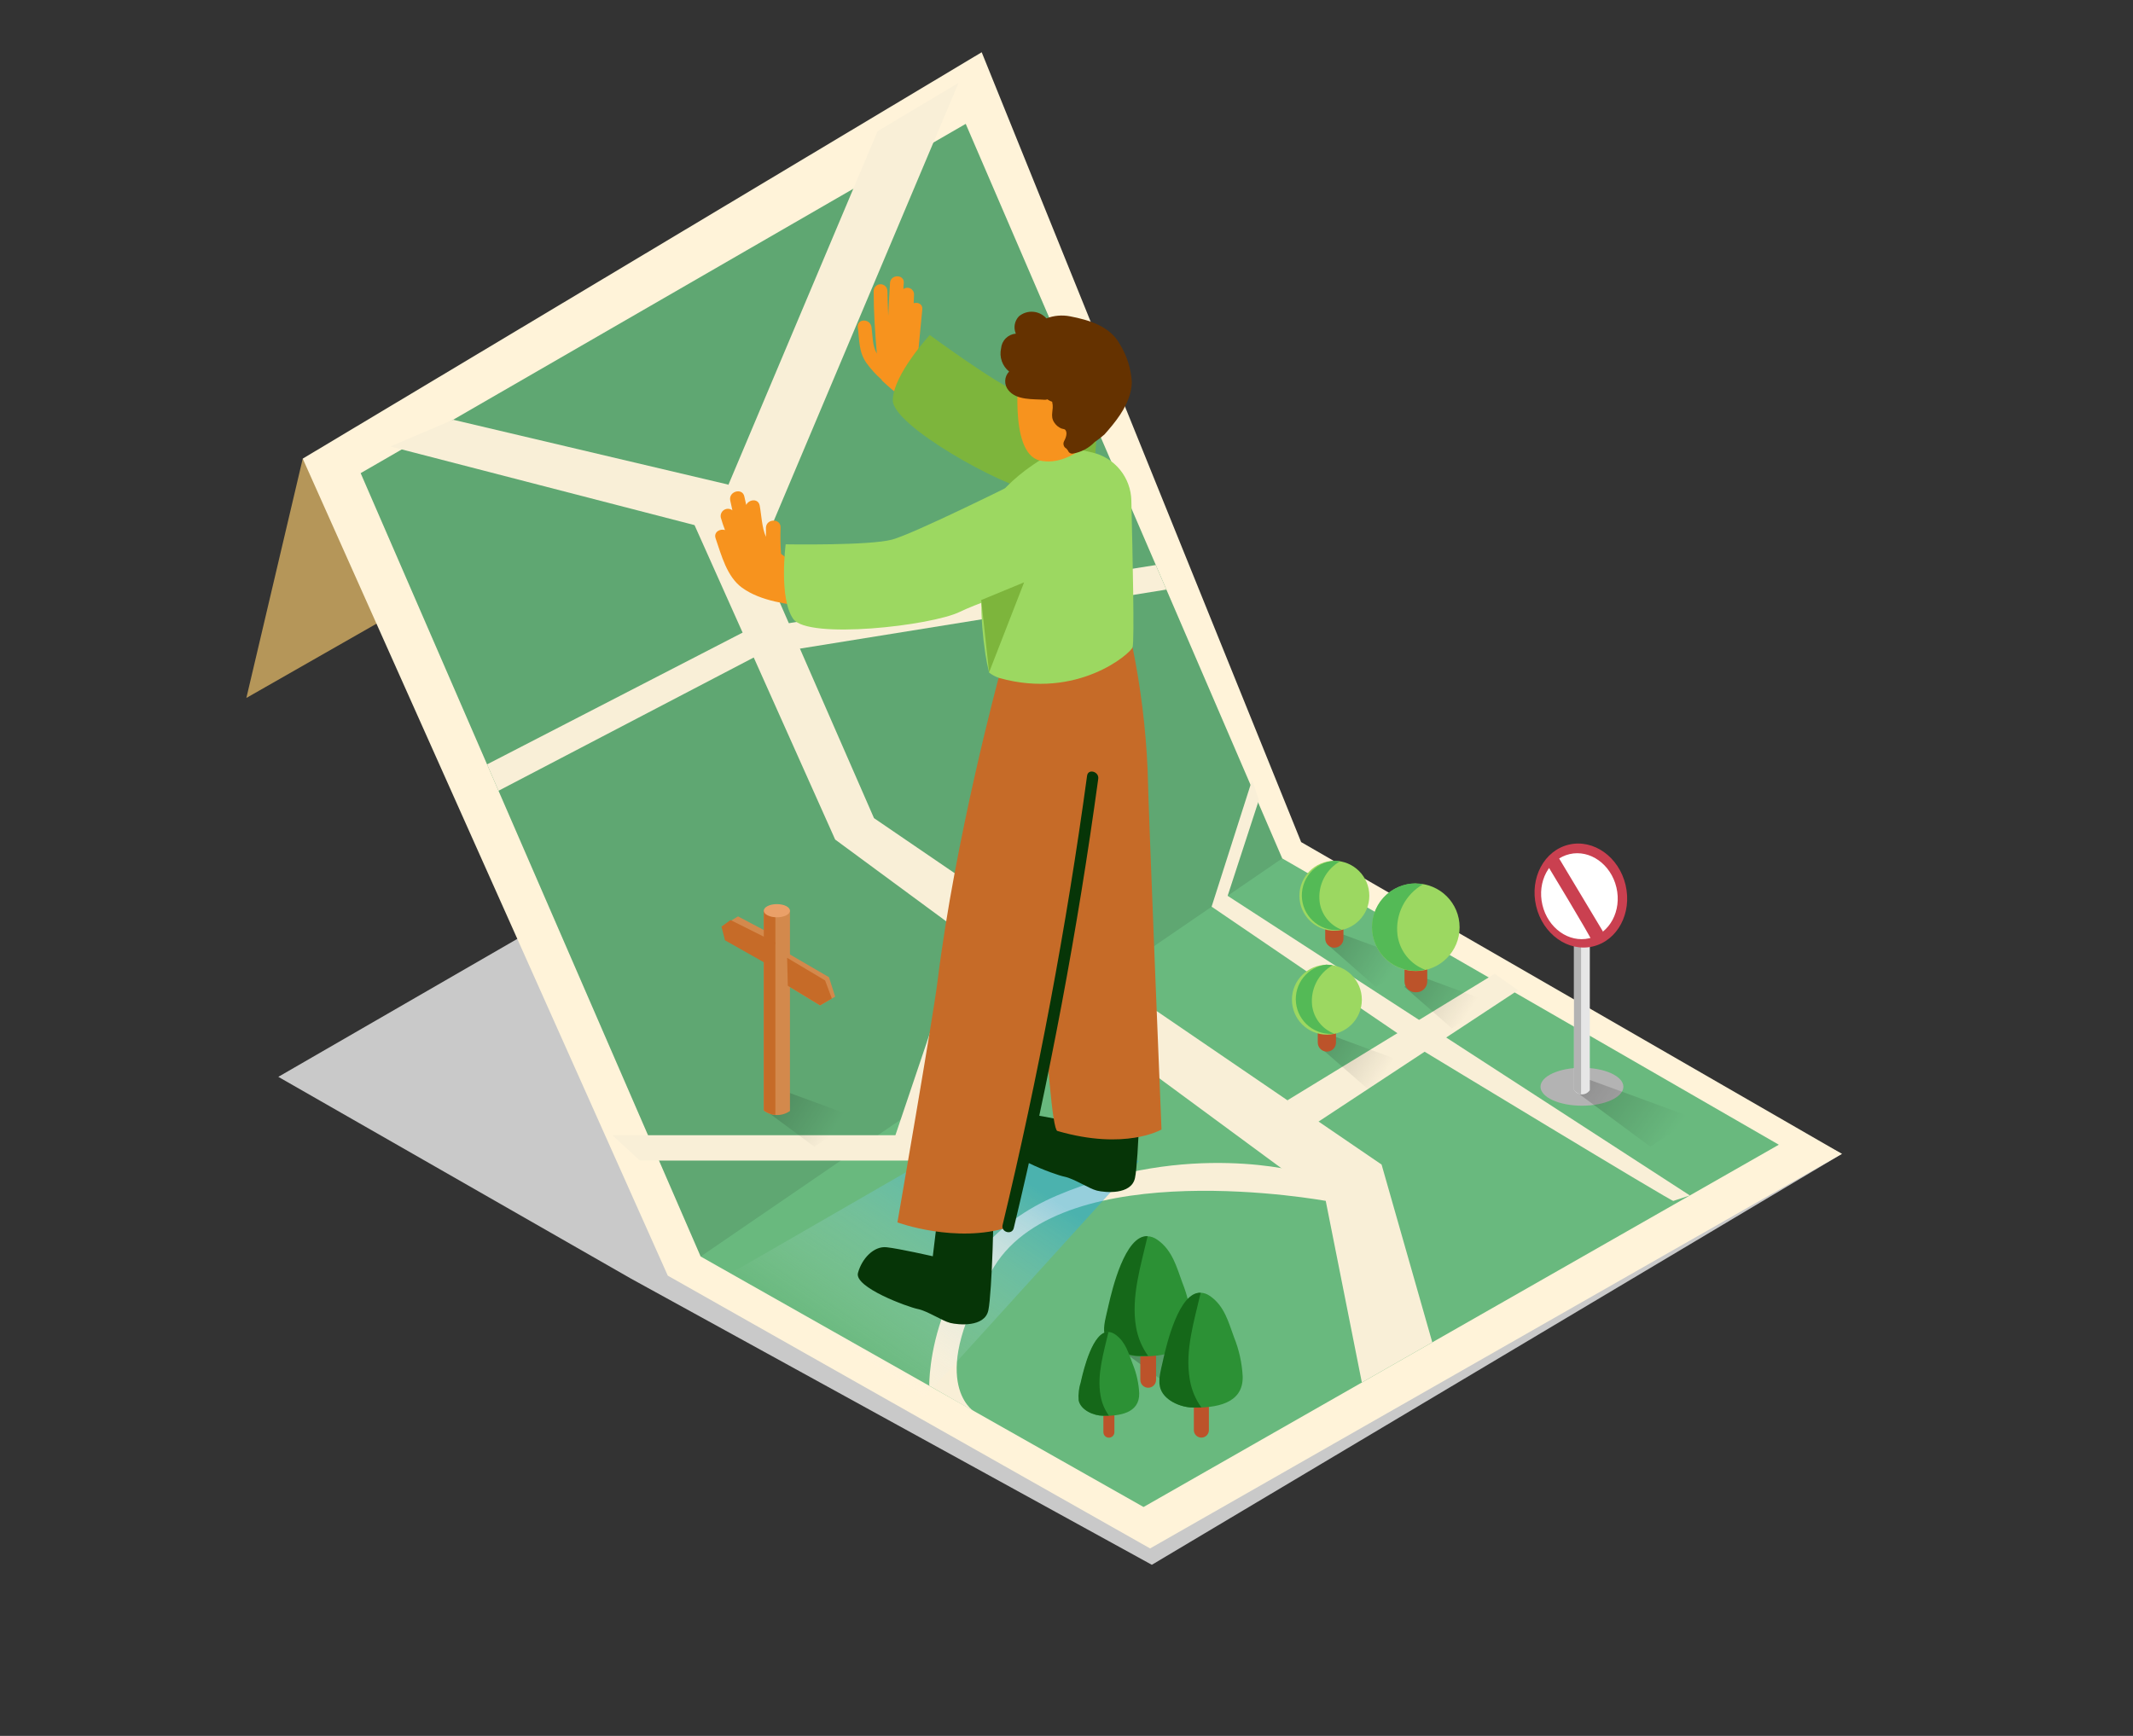 <svg width="645" height="525" viewBox="0 0 645 525" fill="none" xmlns="http://www.w3.org/2000/svg">
<rect x="0" y="0" width="645" height="525" fill="#333333" stroke="none"/>
<path d="M91.545 138.705L74.5 211.085L131.9 178.325" fill="#B59659"/>
<path d="M556.975 348.967L348.305 473.252L190.857 386.732L84.16 325.675L289.172 207.305" fill="#C9C9C9"/>
<path d="M556.975 348.967L347.78 468.3L201.935 385.805L91.545 138.705L296.855 15.803L393.455 254.677L556.975 348.967Z" fill="#FFF3D9"/>
<path d="M537.9 346.203L345.802 455.77L211.875 380.013L109.062 143.098L292.025 37.468L387.732 259.613L537.9 346.203Z" fill="#69B97E"/>
<path opacity="0.1" d="M292.025 37.468L387.733 259.613L211.875 380.013L109.062 143.098L292.025 37.468Z" fill="black"/>
<path d="M118.04 135.03L210.02 158.813L252.545 253.908L400.892 363.195L411.812 418.11L433.11 405.965L417.78 352.205L264.287 247.433L220.222 146.563L137.027 126.945" fill="#F9EFD7"/>
<path d="M291.43 282.1L270.762 343.333H185.17L193.483 350.998H275.698L298.483 286.65" fill="#F9EFD7"/>
<path d="M226.137 176.12L289.873 25.043L265.373 39.672L215.182 158.672C219.627 163.397 221.325 171.797 226.137 176.12Z" fill="#F9EFD7"/>
<path d="M459.028 299.478L397.078 340.288L389.29 332.78L451.975 294.508" fill="#F9EFD7"/>
<path d="M506.015 363.195C506.557 364.07 430.765 318.063 430.765 318.063L366.382 274.208L378.632 235.883L380.662 242.008L371.23 270.935L511.002 361.55" fill="#F9EFD7"/>
<path d="M478.365 334.407C485.285 334.407 490.895 331.838 490.895 328.667C490.895 325.497 485.285 322.927 478.365 322.927C471.445 322.927 465.835 325.497 465.835 328.667C465.835 331.838 471.445 334.407 478.365 334.407Z" fill="#B3B3B3"/>
<path d="M400.893 363.195C400.893 363.195 321.845 348.653 300.652 383.023C279.46 417.393 294.405 426.773 294.405 426.773L281 419.09C281 419.09 280.282 378.263 319.71 361.533C359.137 344.803 393.403 354.533 393.403 354.533" fill="#F9EFD7"/>
<path opacity="0.28" d="M376.515 412.282C375.185 411.617 340.92 399.49 340.92 399.49L336.65 406.49L362.76 425.967L376.515 412.282Z" fill="url(#paint0_linear_48_537)"/>
<path d="M344.823 417.323C344.823 418.637 345.888 419.703 347.203 419.703C348.517 419.703 349.583 418.637 349.583 417.323V390.513C349.583 389.198 348.517 388.133 347.203 388.133C345.888 388.133 344.823 389.198 344.823 390.513V417.323Z" fill="#BC532A"/>
<path d="M335.46 394.608C336.562 389.848 341.445 368.848 350.09 375.025C354.517 378.193 355.777 383.128 357.545 387.958C359.153 391.946 360.082 396.175 360.292 400.47C360.432 409.22 351.542 410.27 344.752 410.235C340.832 410.235 335.232 407.907 334.252 403.637C333.692 401.065 334.637 398.038 335.197 395.535L335.46 394.608Z" fill="#2C9135"/>
<path d="M335.04 395.5L335.25 394.572C336.23 390.355 340.15 373.45 347.027 373.87C344.98 382.777 341.97 392.193 343.527 401.31C344.053 404.467 345.299 407.461 347.168 410.06C346.258 410.06 345.418 410.06 344.49 410.06C340.57 410.06 334.97 407.733 333.99 403.463C333.5 401.065 334.498 398.037 335.04 395.5Z" fill="#156819"/>
<path d="M333.658 433.142C333.658 434.061 334.402 434.805 335.32 434.805C336.238 434.805 336.983 434.061 336.983 433.142V414.452C336.983 413.534 336.238 412.79 335.32 412.79C334.402 412.79 333.658 413.534 333.658 414.452V433.142Z" fill="#BC532A"/>
<path d="M327.113 417.288C327.883 413.963 331.277 399.333 337.315 403.638C340.395 405.843 341.27 409.29 342.565 412.65C343.692 415.438 344.343 418.396 344.49 421.4C344.595 427.49 338.4 428.243 333.657 428.208C330.927 428.208 327.025 426.58 326.377 423.623C326.211 421.714 326.431 419.791 327.025 417.97L327.113 417.288Z" fill="#2C9135"/>
<path d="M326.833 417.935L326.973 417.288C327.655 414.348 330.473 402.57 335.18 402.85C333.763 409.063 331.68 415.625 332.783 421.978C333.14 424.2 334.009 426.308 335.32 428.138C334.69 428.138 334.06 428.138 333.448 428.138C330.718 428.138 326.815 426.51 326.168 423.553C326.011 421.654 326.237 419.744 326.833 417.935Z" fill="#156819"/>
<path d="M361.01 432.513C361.01 433.769 362.029 434.788 363.285 434.788C364.541 434.788 365.56 433.769 365.56 432.513V406.875C365.56 405.619 364.541 404.6 363.285 404.6C362.029 404.6 361.01 405.619 361.01 406.875V432.513Z" fill="#BC532A"/>
<path d="M352.033 410.777C353.083 406.227 357.738 386.155 366.033 392.052C370.268 395.08 371.458 399.805 373.155 404.425C374.692 408.234 375.579 412.275 375.78 416.377C375.92 424.725 367.415 425.757 360.923 425.722C357.178 425.722 351.823 423.5 350.948 419.422C350.423 416.972 351.315 414.067 351.84 411.67L352.033 410.777Z" fill="#2C9135"/>
<path d="M351.63 411.67L351.823 410.777C352.75 406.752 356.513 390.582 363.075 390.985C361.115 399.507 358.245 408.485 359.785 417.235C360.283 420.28 361.481 423.167 363.285 425.67C362.41 425.67 361.535 425.67 360.713 425.67C356.968 425.67 351.613 423.447 350.738 419.37C350.213 416.972 351.105 414.067 351.63 411.67Z" fill="#156819"/>
<path opacity="0.28" d="M235.868 329.472C245.3 332.972 259.003 337.942 259.545 338.222L246.245 346.797L230.95 335.457C233.001 333.84 234.679 331.798 235.868 329.472Z" fill="url(#paint1_linear_48_537)"/>
<path d="M231.142 336L230.967 335.808V275.433H238.877V336C237.747 336.802 236.396 337.232 235.01 337.232C233.624 337.232 232.273 336.802 231.142 336Z" fill="#D3894C"/>
<path d="M234.922 296.117L247.977 304.062L252.545 301.42L250.672 295.54L238.02 288.172L234.922 296.117Z" fill="#D3894C"/>
<path d="M238.02 289.677L249.5 296.52L251.548 301.998L247.978 304.062L238.23 298.13L238.02 289.677Z" fill="#C66B28"/>
<path d="M234.065 282.905L223.163 277.147L218.175 280.245L223.163 285.407L230.74 287.105" fill="#D3894C"/>
<path d="M231.142 336L230.967 335.808V275.433H234.467V337.173C233.274 337.088 232.125 336.683 231.142 336Z" fill="#C66B28"/>
<path d="M234.502 285.057L220.905 278.25L218.175 280.245L219.225 284.375L232.438 291.848" fill="#C66B28"/>
<path d="M234.922 277.427C237.107 277.427 238.877 276.534 238.877 275.432C238.877 274.331 237.107 273.438 234.922 273.438C232.738 273.438 230.967 274.331 230.967 275.432C230.967 276.534 232.738 277.427 234.922 277.427Z" fill="#EAA068"/>
<path opacity="0.28" d="M512.262 338.223C511.422 337.803 479.8 326.27 479.8 326.27L476.3 329.963L499.05 346.798L512.262 338.223Z" fill="url(#paint2_linear_48_537)"/>
<path d="M476.073 329.787L475.968 329.595V269.22H480.745V329.717C480.49 330.1 480.146 330.416 479.742 330.636C479.338 330.856 478.887 330.975 478.427 330.982C477.967 330.989 477.513 330.884 477.102 330.675C476.692 330.467 476.339 330.163 476.073 329.787Z" fill="#E6E6E6"/>
<path d="M476.073 329.787L475.968 329.595V269.22H478.103V330.96C477.302 330.84 476.577 330.421 476.073 329.787Z" fill="#B3B3B3"/>
<path d="M478.365 271.215C479.689 271.215 480.763 270.322 480.763 269.22C480.763 268.118 479.689 267.225 478.365 267.225C477.041 267.225 475.968 268.118 475.968 269.22C475.968 270.322 477.041 271.215 478.365 271.215Z" fill="#DDDAA5"/>
<path d="M481.662 286.245C489.132 284.486 493.564 276.166 491.561 267.661C489.559 259.157 481.88 253.688 474.41 255.447C466.94 257.206 462.508 265.526 464.511 274.031C466.514 282.536 474.192 288.004 481.662 286.245Z" fill="#CA4050"/>
<path d="M480.598 283.767C486.779 282.311 490.448 275.435 488.793 268.407C487.138 261.38 480.786 256.862 474.605 258.318C468.424 259.773 464.755 266.65 466.41 273.678C468.065 280.705 474.417 285.222 480.598 283.767Z" fill="white"/>
<path d="M471.085 259L484.735 281.75C484.735 281.75 482.617 287.35 481.567 284.882C480.517 282.415 467.76 261.397 467.76 261.397L471.085 259Z" fill="#CA4050"/>
<path opacity="0.28" d="M427.423 294.508C436.855 298.008 450.558 302.978 451.1 303.258L439.06 311.028L424.675 298.463C426.74 296.835 426.25 296.835 427.423 294.508Z" fill="url(#paint3_linear_48_537)"/>
<path opacity="0.28" d="M402.065 312.917C411.498 316.417 425.2 321.387 425.743 321.667L413.703 329.437L399.318 316.872C401.383 315.245 400.893 315.245 402.065 312.917Z" fill="url(#paint4_linear_48_537)"/>
<path opacity="0.28" d="M404.445 282.012C413.878 285.512 427.58 290.482 428.123 290.762L416.083 298.532L401.75 285.95C403.763 284.34 403.255 284.34 404.445 282.012Z" fill="url(#paint5_linear_48_537)"/>
<path d="M401.225 318.045H401.243C402.76 318.045 403.99 316.815 403.99 315.297V305.077C403.99 303.56 402.76 302.33 401.243 302.33H401.225C399.708 302.33 398.478 303.56 398.478 305.077V315.297C398.478 316.815 399.708 318.045 401.225 318.045Z" fill="#BC532A"/>
<path d="M401.242 312.918C407.08 312.918 411.812 308.185 411.812 302.348C411.812 296.51 407.08 291.778 401.242 291.778C395.405 291.778 390.672 296.51 390.672 302.348C390.672 308.185 395.405 312.918 401.242 312.918Z" fill="#9CD861"/>
<path d="M401.243 291.76C401.829 291.764 402.415 291.817 402.993 291.918C400.864 293.119 399.139 294.923 398.033 297.103C396.928 299.283 396.492 301.741 396.78 304.168C397.028 306.051 397.782 307.832 398.963 309.32C400.143 310.809 401.705 311.949 403.483 312.62C400.709 312.919 397.931 312.105 395.758 310.356C393.586 308.606 392.197 306.066 391.898 303.293C391.598 300.519 392.413 297.741 394.162 295.568C395.911 293.396 398.452 292.007 401.225 291.708L401.243 291.76Z" fill="#54BA56"/>
<path d="M427.983 300.09H428.315C430.122 300.09 431.588 298.625 431.588 296.818V283.728C431.588 281.92 430.122 280.455 428.315 280.455H427.983C426.175 280.455 424.71 281.92 424.71 283.728V296.818C424.71 298.625 426.175 300.09 427.983 300.09Z" fill="#BC532A"/>
<path d="M428.14 293.668C435.447 293.668 441.37 287.744 441.37 280.438C441.37 273.131 435.447 267.208 428.14 267.208C420.833 267.208 414.91 273.131 414.91 280.438C414.91 287.744 420.833 293.668 428.14 293.668Z" fill="#9CD861"/>
<path d="M428.14 267.225C428.885 267.227 429.628 267.291 430.363 267.417C427.689 268.923 425.524 271.189 424.14 273.928C422.757 276.667 422.218 279.755 422.593 282.8C422.907 285.145 423.853 287.362 425.329 289.211C426.806 291.06 428.757 292.474 430.975 293.3C429.158 293.704 427.276 293.719 425.453 293.346C423.629 292.973 421.905 292.219 420.393 291.134C418.88 290.049 417.614 288.657 416.677 287.049C415.739 285.441 415.151 283.653 414.952 281.802C414.752 279.952 414.946 278.08 415.519 276.309C416.093 274.538 417.033 272.908 418.28 271.526C419.526 270.143 421.05 269.04 422.752 268.286C424.454 267.533 426.296 267.148 428.158 267.155L428.14 267.225Z" fill="#54BA56"/>
<path d="M403.482 286.615H403.5C405.017 286.615 406.247 285.385 406.247 283.867V273.647C406.247 272.13 405.017 270.9 403.5 270.9H403.482C401.965 270.9 400.735 272.13 400.735 273.647V283.867C400.735 285.385 401.965 286.615 403.482 286.615Z" fill="#BC532A"/>
<path d="M403.5 281.487C409.338 281.487 414.07 276.755 414.07 270.917C414.07 265.08 409.338 260.347 403.5 260.347C397.662 260.347 392.93 265.08 392.93 270.917C392.93 276.755 397.662 281.487 403.5 281.487Z" fill="#9CD861"/>
<path d="M403.5 260.33C404.087 260.334 404.672 260.387 405.25 260.488C403.122 261.689 401.396 263.493 400.291 265.673C399.185 267.853 398.749 270.311 399.038 272.738C399.286 274.621 400.04 276.402 401.22 277.89C402.401 279.379 403.963 280.519 405.74 281.19C404.339 281.403 402.908 281.33 401.536 280.975C400.164 280.62 398.877 279.991 397.754 279.126C396.632 278.261 395.696 277.177 395.003 275.941C394.31 274.704 393.875 273.34 393.724 271.93C393.572 270.521 393.708 269.095 394.122 267.74C394.537 266.384 395.221 265.126 396.135 264.042C397.048 262.959 398.172 262.071 399.438 261.433C400.703 260.795 402.085 260.42 403.5 260.33Z" fill="#54BA56"/>
<path d="M147.283 231.175L226.348 190.4L349.495 170.887L352.698 178.307L229.13 198.222L150.748 239.155" fill="#F9EFD7"/>
<path opacity="0.48" d="M344.385 351.155L303.995 337.19L209.635 391.632L274.088 428.592L344.385 351.155Z" fill="url(#paint6_linear_48_537)"/>
<path d="M344.595 321.545C345.102 323.61 344.315 351.05 343.212 356.265C342.11 361.48 334.077 360.675 331.68 360.08C329.282 359.485 324.855 356.475 321.845 355.862C318.835 355.25 302.595 349.335 303.785 344.96C304.975 340.585 308.597 336.787 312.412 337.19C316.227 337.592 326.412 339.92 326.412 339.92L329.387 315.42" fill="#063507"/>
<path d="M286.653 117.618C286.833 117.168 286.856 116.669 286.716 116.205C286.576 115.74 286.282 115.338 285.882 115.063C282.908 112.966 280.157 110.567 277.675 107.905C277.634 107.363 277.634 106.819 277.675 106.278C278.043 102.043 278.498 97.808 278.9 93.573C279.058 91.927 277.535 91.315 276.293 91.7L276.398 89.058C276.402 88.684 276.302 88.316 276.109 87.996C275.915 87.676 275.637 87.416 275.305 87.245C274.972 87.075 274.599 87 274.226 87.029C273.853 87.059 273.496 87.192 273.195 87.412C273.195 86.8 273.195 86.188 273.3 85.575C273.475 82.897 269.31 82.897 269.135 85.575C268.908 88.882 268.75 92.207 268.593 95.515C268.488 93.03 268.383 90.528 268.348 88.043C268.348 87.49 268.128 86.96 267.738 86.57C267.347 86.179 266.817 85.96 266.265 85.96C265.713 85.96 265.183 86.179 264.792 86.57C264.402 86.96 264.183 87.49 264.183 88.043C264.183 94.36 264.603 100.643 265.145 106.943C263.78 104.475 263.92 101.885 263.553 99.015C263.185 96.145 259.02 96.355 259.387 99.015C259.912 102.97 259.633 106.435 262.048 109.848C263.35 111.641 264.846 113.284 266.51 114.748C266.597 114.92 266.709 115.079 266.843 115.22C270.51 118.667 274.507 121.744 278.778 124.408C280.615 125.563 282.277 123.445 281.7 121.835C281.787 121.617 281.841 121.387 281.858 121.153C281.933 121.076 282.003 120.994 282.068 120.908C282.556 120.825 283.005 120.586 283.345 120.225L283.73 120.558C285.725 122.255 288.683 119.35 286.653 117.618Z" fill="#F7931E"/>
<path d="M331.75 123.672C322.458 122.062 311.8 120.085 308.318 118.825C301.703 116.462 281.158 101.325 281.158 101.325C281.158 101.325 270.028 113.365 269.975 121.047C269.923 128.73 302.858 147 312.378 148.505C315.878 149.047 322.195 150.78 329.09 152.582C330.908 143.054 331.799 133.372 331.75 123.672Z" fill="#7DB53C"/>
<path d="M342.46 195.667C344.955 207.889 346.482 220.288 347.027 232.75C347.29 245.63 351.228 341.6 351.228 341.6C351.228 341.6 340.36 348.04 319.728 342.037C316.735 341.162 312.938 253.155 312.938 253.155L319.938 207.742" fill="#C66B28"/>
<path d="M251.74 174.86C251.805 174.614 251.815 174.356 251.77 174.105C251.724 173.855 251.625 173.617 251.478 173.408C251.332 173.2 251.141 173.026 250.92 172.899C250.7 172.772 250.454 172.695 250.2 172.672L241.975 171.5C240.12 170.292 238.055 168.997 236.183 167.51C235.991 164.872 235.945 162.226 236.042 159.582C236.165 156.73 231.738 156.747 231.615 159.582C231.615 160.51 231.615 161.437 231.615 162.365C230.373 159.582 230.25 155.68 229.725 152.897C229.288 150.64 226.452 151.007 225.647 152.705C225.472 151.865 225.263 150.955 225.088 150.185C224.528 147.402 220.258 148.575 220.818 151.357C221.01 152.355 221.255 153.352 221.465 154.332C221.107 154.058 220.675 153.9 220.224 153.879C219.774 153.858 219.328 153.976 218.947 154.216C218.566 154.456 218.267 154.807 218.092 155.223C217.916 155.638 217.872 156.096 217.965 156.537C218.332 157.815 218.753 159.075 219.225 160.3C217.685 159.827 215.725 160.93 216.407 162.855C218.157 167.93 219.803 174.405 224.37 177.73C230.145 181.912 238.213 182.717 245.055 183.68C245.422 183.723 245.795 183.684 246.145 183.565C246.496 183.446 246.815 183.25 247.08 182.991C247.345 182.733 247.549 182.419 247.677 182.072C247.805 181.725 247.854 181.353 247.82 180.985L248.905 181.195C251.338 181.562 252.563 178.342 250.935 177.257C251.27 176.965 251.521 176.589 251.663 176.168C251.804 175.746 251.831 175.295 251.74 174.86Z" fill="#F7931E"/>
<path d="M305.902 146.702C305.902 146.702 276.59 161.28 269.835 163.17C263.08 165.06 237.582 164.622 237.582 164.622C237.582 164.622 235.448 180.88 239.858 187.18C244.267 193.48 281.665 189.28 290.327 185.01C298.99 180.74 332.048 170.607 330.472 165.882C328.897 161.157 305.902 146.702 305.902 146.702Z" fill="#9CD861"/>
<path d="M300.25 361.567C300.757 363.632 299.97 391.072 298.868 396.287C297.765 401.502 289.732 400.697 287.335 400.102C284.937 399.507 280.51 396.497 277.5 395.885C274.49 395.272 258.25 389.357 259.44 384.982C260.63 380.607 264.253 376.81 268.068 377.212C271.883 377.615 282.068 379.942 282.068 379.942L285.042 355.442" fill="#063507"/>
<path d="M302 204.925C302 204.925 288.84 253.505 283.468 297.01C282.173 307.51 271.375 369.705 271.375 369.705C271.375 369.705 289.173 376.215 305.01 371.123C305.01 371.123 323.84 291.673 324.645 290.133C325.45 288.593 328.39 240.87 329.895 203.945" fill="#C66B28"/>
<path d="M330.297 136.85L322.475 135.1C320.585 135.485 304.38 143.29 298.202 155.558C297.587 159.219 297.248 162.922 297.187 166.635C296.855 171.605 296.645 176.575 296.715 181.545C296.723 186.964 297.139 192.375 297.957 197.733C298.342 200.025 298.552 201.233 299.095 203.42C300.036 204.146 301.096 204.702 302.228 205.065C325.765 211.645 341.865 197.663 342.478 195.755C343.09 193.848 342.477 167.213 342.11 151.375C342.037 147.985 340.836 144.716 338.697 142.085C336.557 139.455 333.602 137.612 330.297 136.85Z" fill="#9CD861"/>
<path d="M308.283 110.722C308.283 110.722 304.695 137.06 314.46 139.282C324.225 141.505 334.848 129.972 335.338 124.565C335.828 119.157 321.25 101.22 308.283 110.722Z" fill="#F7931E"/>
<path d="M342.25 115.5C341.999 111.435 340.742 107.497 338.593 104.038C335.618 98.613 329.212 96.758 323.595 95.673C321.193 95.203 318.708 95.415 316.42 96.285C315.389 95.125 313.947 94.411 312.4 94.293C310.852 94.176 309.319 94.664 308.125 95.655C307.465 96.338 307.023 97.202 306.855 98.137C306.687 99.071 306.8 100.035 307.18 100.905C306.028 101.001 304.948 101.501 304.131 102.318C303.314 103.136 302.813 104.216 302.718 105.368C302.427 106.645 302.501 107.978 302.931 109.216C303.361 110.453 304.13 111.545 305.15 112.368C304.427 113.115 304.004 114.102 303.962 115.142C303.92 116.181 304.262 117.199 304.923 118.003C307.39 121.118 312.378 120.645 315.93 120.908C316.195 120.93 316.46 120.881 316.7 120.768C316.995 120.966 317.305 121.141 317.627 121.293L318.188 121.52C318.181 121.602 318.181 121.684 318.188 121.765C318.783 123.935 317.365 125.738 318.835 127.838C319.348 128.614 320.078 129.223 320.935 129.588C321.215 129.71 321.845 129.745 322.037 129.92C322.982 130.778 322.23 132.615 321.775 133.42C321.668 133.617 321.603 133.835 321.583 134.058C321.563 134.282 321.589 134.507 321.66 134.72C321.73 134.933 321.843 135.13 321.993 135.297C322.142 135.465 322.324 135.6 322.527 135.695C322.631 135.907 322.774 136.096 322.948 136.255C323.041 136.564 323.243 136.828 323.517 136.999C323.79 137.169 324.117 137.235 324.435 137.183C326.952 136.752 329.264 135.525 331.032 133.683C332.064 132.979 333.052 132.214 333.99 131.39C337.245 127.715 340.57 123.62 341.813 118.755C342.09 117.692 342.237 116.599 342.25 115.5Z" fill="#653200"/>
<path d="M328.723 234.605C322.481 280.299 313.954 325.652 303.173 370.493C302.648 372.68 306.025 373.608 306.55 371.42C317.331 326.579 325.859 281.227 332.1 235.532C332.398 233.345 329.02 232.382 328.723 234.605Z" fill="#063507"/>
<path d="M296.715 181.475L309.683 176.12L299.095 203.333L296.715 181.475Z" fill="#7DB53C"/>
<defs>
<linearGradient id="paint0_linear_48_537" x1="364.948" y1="416.185" x2="341.778" y2="401.625" gradientUnits="userSpaceOnUse">
<stop stop-opacity="0"/>
<stop offset="1"/>
</linearGradient>
<linearGradient id="paint1_linear_48_537" x1="251.967" y1="341.915" x2="222.847" y2="323.295" gradientUnits="userSpaceOnUse">
<stop stop-opacity="0"/>
<stop offset="1"/>
</linearGradient>
<linearGradient id="paint2_linear_48_537" x1="506.067" y1="342.843" x2="469.65" y2="316.575" gradientUnits="userSpaceOnUse">
<stop stop-opacity="0"/>
<stop offset="1"/>
</linearGradient>
<linearGradient id="paint3_linear_48_537" x1="443.995" y1="306.443" x2="415.715" y2="288.365" gradientUnits="userSpaceOnUse">
<stop stop-opacity="0"/>
<stop offset="1"/>
</linearGradient>
<linearGradient id="paint4_linear_48_537" x1="418.638" y1="324.852" x2="390.358" y2="306.775" gradientUnits="userSpaceOnUse">
<stop stop-opacity="0"/>
<stop offset="1"/>
</linearGradient>
<linearGradient id="paint5_linear_48_537" x1="421" y1="293.947" x2="392.737" y2="275.87" gradientUnits="userSpaceOnUse">
<stop stop-opacity="0"/>
<stop offset="1"/>
</linearGradient>
<linearGradient id="paint6_linear_48_537" x1="252.598" y1="408.012" x2="293.968" y2="345.957" gradientUnits="userSpaceOnUse">
<stop offset="0.01" stop-color="white" stop-opacity="0"/>
<stop offset="1" stop-color="#29ABE2"/>
</linearGradient>
</defs>
</svg>
